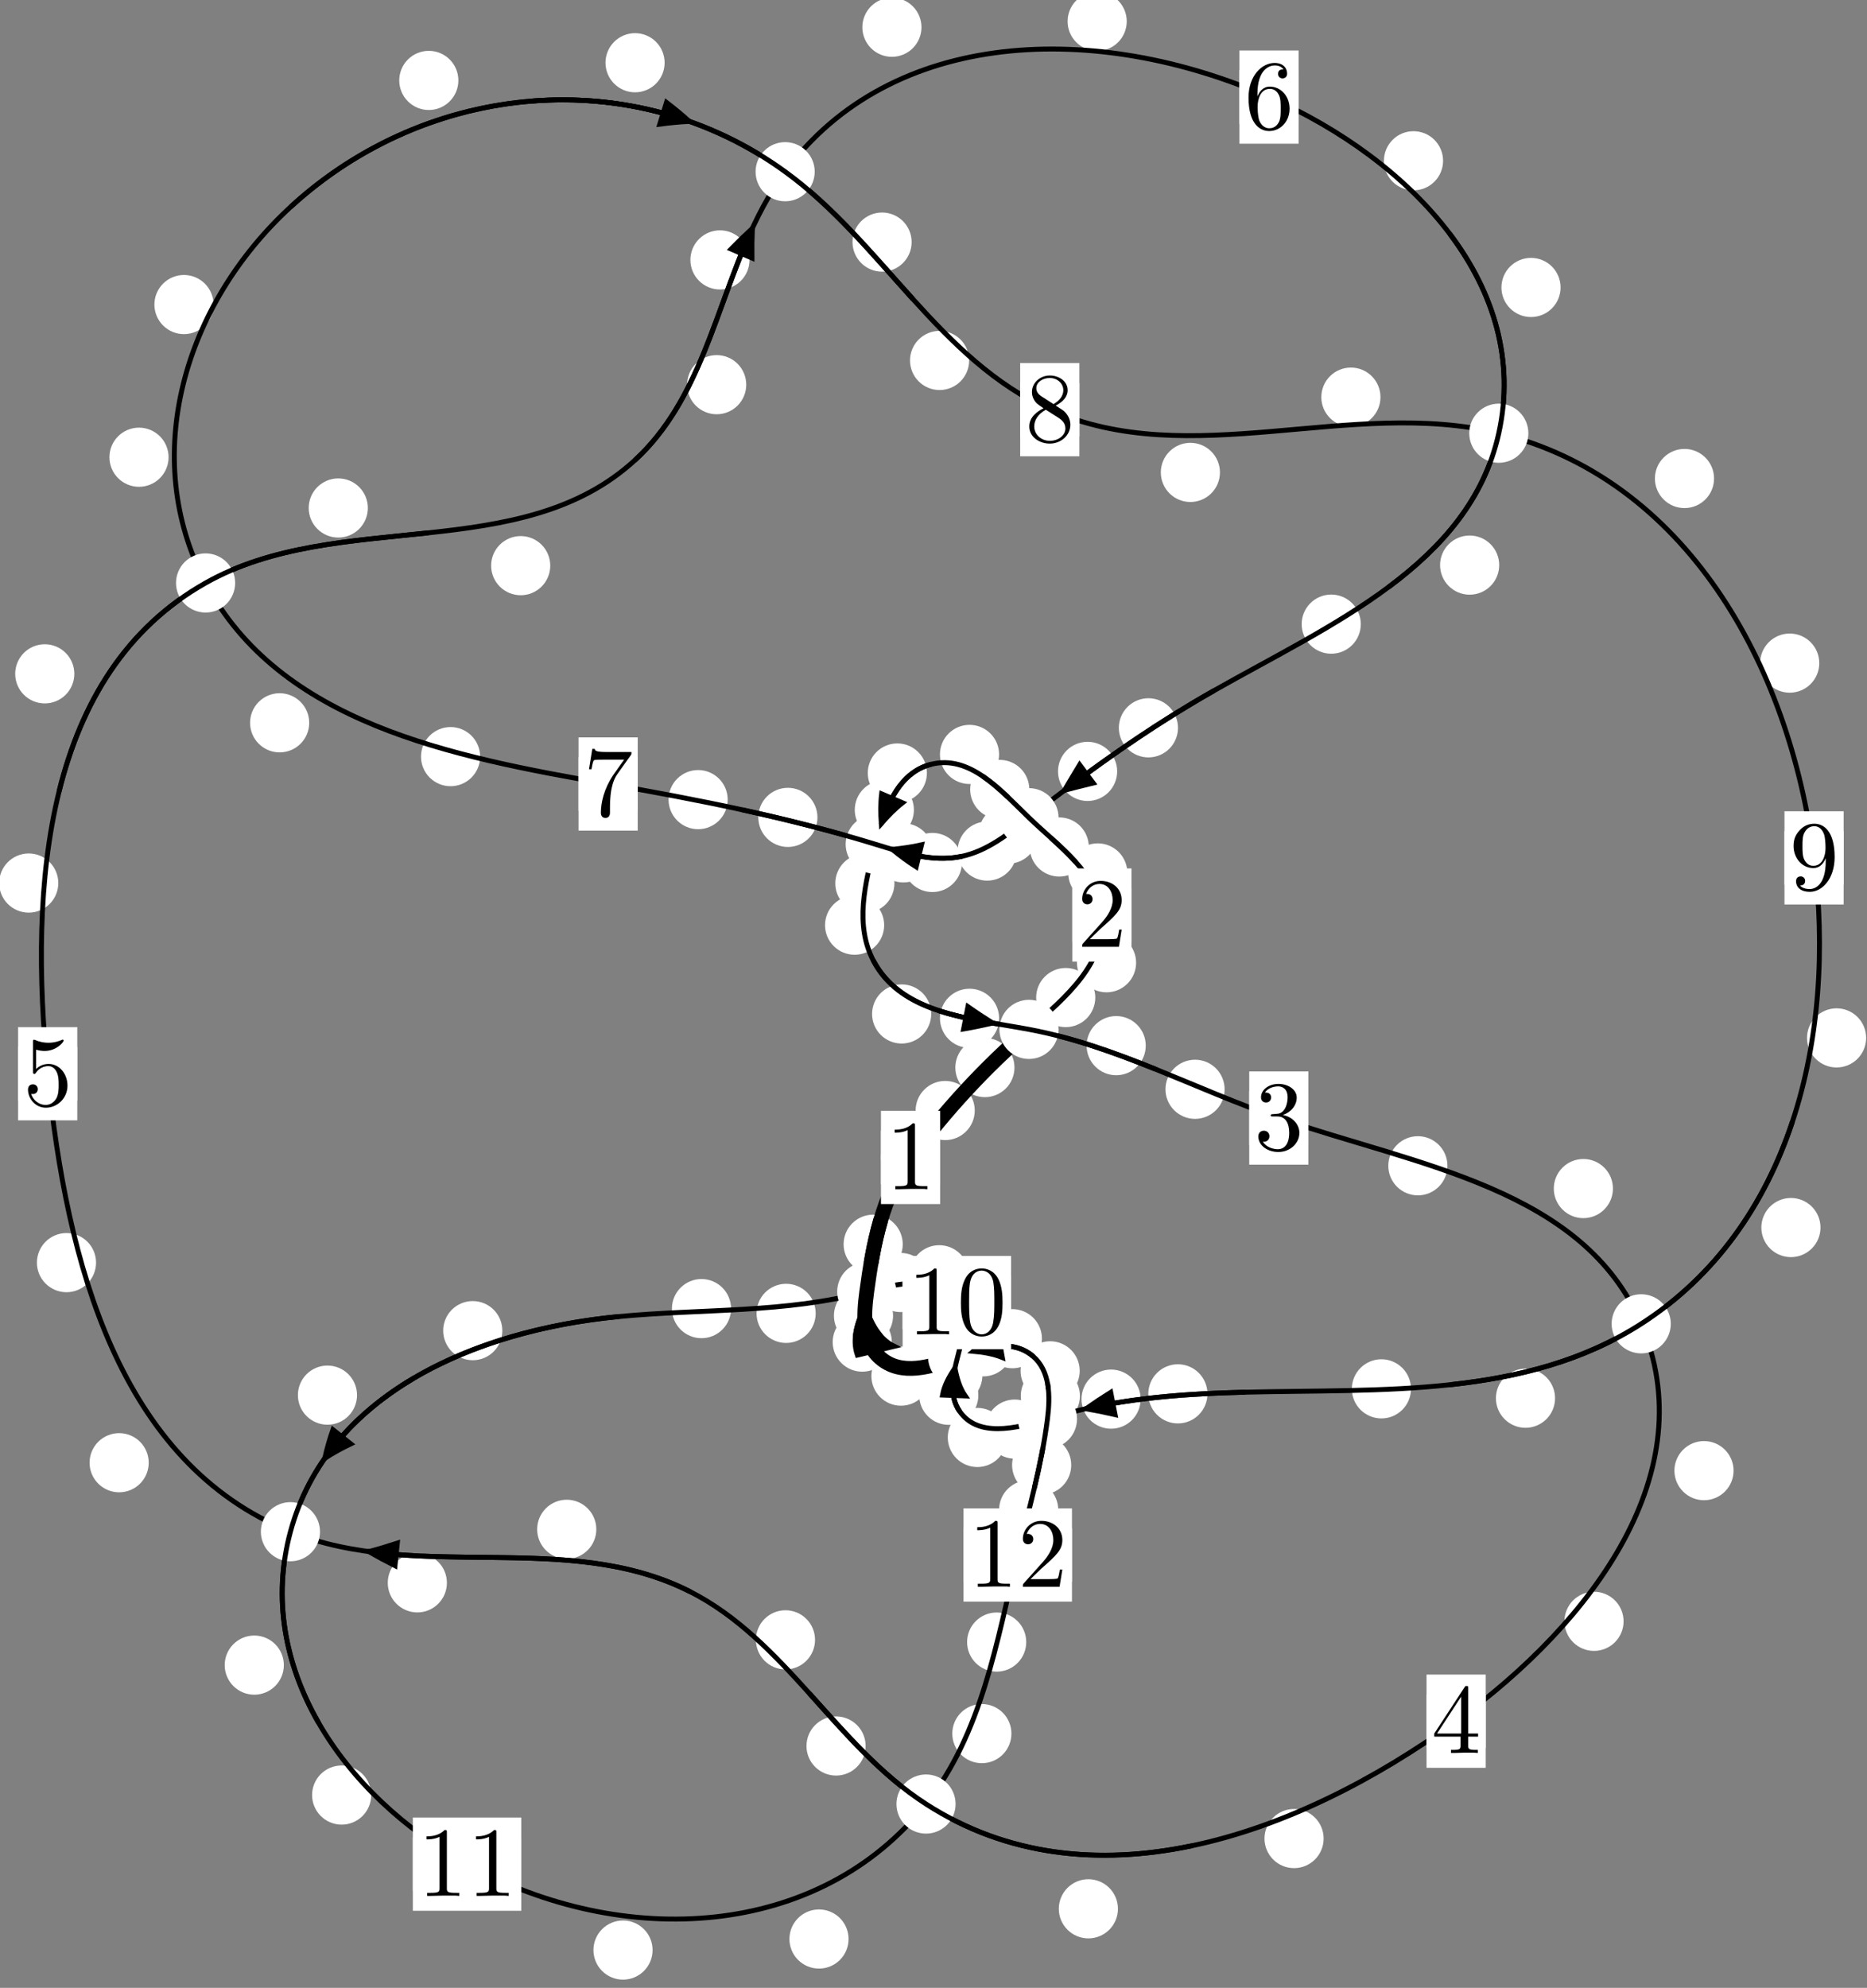<?xml version="1.0"?>
<!-- Created by MetaPost 1.999 on 2021.07.06:0013 -->
<svg version="1.1" xmlns="http://www.w3.org/2000/svg" xmlns:xlink="http://www.w3.org/1999/xlink" width="188.698" height="200.836" viewBox="0 0 188.698 200.836">
<rect x="0" y="0" width="188.698" height="200.836" fill="#808080" stroke="none"/>
<!-- Original BoundingBox: -104.085159 -96.006592 84.612625 104.829453 -->
  <defs>
    <g transform="scale(0.01,0.01)" id="GLYPHcmr10_48">
      <path style="fill-rule: evenodd;" d="M460 -320C460 -400,455 -480,420 -554C374 -650,292 -666,250 -666C190 -666,117 -640,76 -547C44 -478,39 -400,39 -320C39 -245,43 -155,84 -79C127 2,200 22,249 22C303 22,379 1,423 -94C455 -163,460 -241,460 -320M249 -0C210 -0,151 -25,133 -121C122 -181,122 -273,122 -332C122 -396,122 -462,130 -516C149 -635,224 -644,249 -644C282 -644,348 -626,367 -527C377 -471,377 -395,377 -332C377 -257,377 -189,366 -125C351 -30,294 -0,249 -0"></path>
    </g>
    <g transform="scale(0.01,0.01)" id="GLYPHcmr10_49">
      <path style="fill-rule: evenodd;" d="M294 -640C294 -664,294 -666,271 -666C209 -602,121 -602,89 -602L89 -571C109 -571,168 -571,220 -597L220 -79C220 -43,217 -31,127 -31L95 -31L95 -0L257 -0L130 -3L217 -3L257 -3L297 -3L384 -3L419 -0L419 -31L387 -31C297 -31,294 -42,294 -79"></path>
    </g>
    <g transform="scale(0.01,0.01)" id="GLYPHcmr10_50">
      <path style="fill-rule: evenodd;" d="M127 -77L233 -180C389 -318,449 -372,449 -472C449 -586,359 -666,237 -666C124 -666,50 -574,50 -485C50 -429,100 -429,103 -429C120 -429,155 -441,155 -482C155 -508,137 -534,102 -534C94 -534,92 -534,89 -533C112 -598,166 -635,224 -635C315 -635,358 -554,358 -472C358 -392,308 -313,253 -251L61 -37C50 -26,50 -24,50 -0L421 -0L449 -174L424 -174C419 -144,412 -100,402 -85C395 -77,329 -77,307 -77"></path>
    </g>
    <g transform="scale(0.01,0.01)" id="GLYPHcmr10_51">
      <path style="fill-rule: evenodd;" d="M290 -352C372 -379,430 -449,430 -528C430 -610,342 -666,246 -666C145 -666,69 -606,69 -530C69 -497,91 -478,120 -478C151 -478,171 -500,171 -529C171 -579,124 -579,109 -579C140 -628,206 -641,242 -641C283 -641,338 -619,338 -529C338 -517,336 -459,310 -415C280 -367,246 -364,221 -363C213 -362,189 -360,182 -360C174 -359,167 -358,167 -348C167 -337,174 -337,191 -337L235 -337C317 -337,354 -269,354 -171C354 -35,285 -6,241 -6C198 -6,123 -23,88 -82C123 -77,154 -99,154 -137C154 -173,127 -193,98 -193C74 -193,42 -179,42 -135C42 -44,135 22,244 22C366 22,457 -69,457 -171C457 -253,394 -331,290 -352"></path>
    </g>
    <g transform="scale(0.01,0.01)" id="GLYPHcmr10_52">
      <path style="fill-rule: evenodd;" d="M294 -165L294 -78C294 -42,292 -31,218 -31L197 -31L197 -0L332 -0L238 -3L290 -3L332 -3L374 -3L427 -3L468 -0L468 -31L447 -31C373 -31,371 -42,371 -78L371 -165L471 -165L471 -196L371 -196L371 -651C371 -671,371 -677,355 -677C346 -677,343 -677,335 -665L28 -196L28 -165M300 -196L56 -196L300 -569"></path>
    </g>
    <g transform="scale(0.01,0.01)" id="GLYPHcmr10_53">
      <path style="fill-rule: evenodd;" d="M449 -201C449 -320,367 -420,259 -420C211 -420,168 -404,132 -369L132 -564C152 -558,185 -551,217 -551C340 -551,410 -642,410 -655C410 -661,407 -666,400 -666C399 -666,397 -666,392 -663C372 -654,323 -634,256 -634C216 -634,170 -641,123 -662C115 -665,113 -665,111 -665C101 -665,101 -657,101 -641L101 -345C101 -327,101 -319,115 -319C122 -319,124 -322,128 -328C139 -344,176 -398,257 -398C309 -398,334 -352,342 -334C358 -297,360 -258,360 -208C360 -173,360 -113,336 -71C312 -32,275 -6,229 -6C156 -6,99 -59,82 -118C85 -117,88 -116,99 -116C132 -116,149 -141,149 -165C149 -189,132 -214,99 -214C85 -214,50 -207,50 -161C50 -75,119 22,231 22C347 22,449 -74,449 -201"></path>
    </g>
    <g transform="scale(0.01,0.01)" id="GLYPHcmr10_54">
      <path style="fill-rule: evenodd;" d="M132 -328L132 -352C132 -605,256 -641,307 -641C331 -641,373 -635,395 -601C380 -601,340 -601,340 -556C340 -525,364 -510,386 -510C402 -510,432 -519,432 -558C432 -618,388 -666,305 -666C177 -666,42 -537,42 -316C42 -49,158 22,251 22C362 22,457 -72,457 -204C457 -331,368 -427,257 -427C189 -427,152 -376,132 -328M251 -6C188 -6,158 -66,152 -81C134 -128,134 -208,134 -226C134 -304,166 -404,256 -404C272 -404,318 -404,349 -342C367 -305,367 -254,367 -205C367 -157,367 -107,350 -71C320 -11,274 -6,251 -6"></path>
    </g>
    <g transform="scale(0.01,0.01)" id="GLYPHcmr10_55">
      <path style="fill-rule: evenodd;" d="M476 -609C485 -621,485 -623,485 -644L242 -644C120 -644,118 -657,114 -676L89 -676L56 -470L81 -470C84 -486,93 -549,106 -561C113 -567,191 -567,204 -567L411 -567C400 -551,321 -442,299 -409C209 -274,176 -135,176 -33C176 -23,176 22,222 22C268 22,268 -23,268 -33L268 -84C268 -139,271 -194,279 -248C283 -271,297 -357,341 -419"></path>
    </g>
    <g transform="scale(0.01,0.01)" id="GLYPHcmr10_56">
      <path style="fill-rule: evenodd;" d="M163 -457C117 -487,113 -521,113 -538C113 -599,178 -641,249 -641C322 -641,386 -589,386 -517C386 -460,347 -412,287 -377M309 -362C381 -399,430 -451,430 -517C430 -609,341 -666,250 -666C150 -666,69 -592,69 -499C69 -481,71 -436,113 -389C124 -377,161 -352,186 -335C128 -306,42 -250,42 -151C42 -45,144 22,249 22C362 22,457 -61,457 -168C457 -204,446 -249,408 -291C389 -312,373 -322,309 -362M209 -320L332 -242C360 -223,407 -193,407 -132C407 -58,332 -6,250 -6C164 -6,92 -68,92 -151C92 -209,124 -273,209 -320"></path>
    </g>
    <g transform="scale(0.01,0.01)" id="GLYPHcmr10_57">
      <path style="fill-rule: evenodd;" d="M367 -318L367 -286C367 -52,263 -6,205 -6C188 -6,134 -8,107 -42C151 -42,159 -71,159 -88C159 -119,135 -134,113 -134C97 -134,67 -125,67 -86C67 -19,121 22,206 22C335 22,457 -114,457 -329C457 -598,342 -666,253 -666C198 -666,149 -648,106 -603C65 -558,42 -516,42 -441C42 -316,130 -218,242 -218C303 -218,344 -260,367 -318M243 -241C227 -241,181 -241,150 -304C132 -341,132 -391,132 -440C132 -494,132 -541,153 -578C180 -628,218 -641,253 -641C299 -641,332 -607,349 -562C361 -530,365 -467,365 -421C365 -338,331 -241,243 -241"></path>
    </g>
  </defs>
  <path d="M98.519 112.197C98.519 111.404,98.204 110.644,97.643 110.083C97.083 109.523,96.322 109.208,95.53 109.208C94.737 109.208,93.977 109.523,93.416 110.083C92.856 110.644,92.541 111.404,92.541 112.197C92.541 112.99,92.856 113.75,93.416 114.31C93.977 114.871,94.737 115.186,95.53 115.186C96.322 115.186,97.083 114.871,97.643 114.31C98.204 113.75,98.519 112.99,98.519 112.197Z" style="fill: rgb(100%,100%,100%);stroke: none;"></path>
  <path d="M95.017 116.938C95.017 116.145,94.702 115.385,94.142 114.824C93.582 114.264,92.821 113.949,92.029 113.949C91.236 113.949,90.476 114.264,89.915 114.824C89.355 115.385,89.04 116.145,89.04 116.938C89.04 117.73,89.355 118.49,89.915 119.051C90.476 119.611,91.236 119.926,92.029 119.926C92.821 119.926,93.582 119.611,94.142 119.051C94.702 118.49,95.017 117.73,95.017 116.938Z" style="fill: rgb(100%,100%,100%);stroke: none;"></path>
  <path d="M110.702 100.784C110.702 99.992,110.387 99.232,109.827 98.671C109.266 98.111,108.506 97.796,107.714 97.796C106.921 97.796,106.161 98.111,105.6 98.671C105.04 99.232,104.725 99.992,104.725 100.784C104.725 101.577,105.04 102.337,105.6 102.898C106.161 103.458,106.921 103.773,107.714 103.773C108.506 103.773,109.266 103.458,109.827 102.898C110.387 102.337,110.702 101.577,110.702 100.784Z" style="fill: rgb(100%,100%,100%);stroke: none;"></path>
  <path d="M102.533 107.858C102.533 107.065,102.218 106.305,101.658 105.745C101.098 105.184,100.337 104.869,99.545 104.869C98.752 104.869,97.992 105.184,97.431 105.745C96.871 106.305,96.556 107.065,96.556 107.858C96.556 108.651,96.871 109.411,97.431 109.971C97.992 110.532,98.752 110.847,99.545 110.847C100.337 110.847,101.098 110.532,101.658 109.971C102.218 109.411,102.533 108.651,102.533 107.858Z" style="fill: rgb(100%,100%,100%);stroke: none;"></path>
  <path d="M113.942 88.194C113.942 87.401,113.627 86.641,113.067 86.081C112.506 85.52,111.746 85.205,110.954 85.205C110.161 85.205,109.401 85.52,108.84 86.081C108.28 86.641,107.965 87.401,107.965 88.194C107.965 88.987,108.28 89.747,108.84 90.307C109.401 90.868,110.161 91.183,110.954 91.183C111.746 91.183,112.506 90.868,113.067 90.307C113.627 89.747,113.942 88.987,113.942 88.194Z" style="fill: rgb(100%,100%,100%);stroke: none;"></path>
  <path d="M114.826 97.267C114.826 96.474,114.511 95.714,113.951 95.153C113.39 94.593,112.63 94.278,111.837 94.278C111.045 94.278,110.285 94.593,109.724 95.153C109.164 95.714,108.849 96.474,108.849 97.267C108.849 98.059,109.164 98.82,109.724 99.38C110.285 99.941,111.045 100.256,111.837 100.256C112.63 100.256,113.39 99.941,113.951 99.38C114.511 98.82,114.826 98.059,114.826 97.267Z" style="fill: rgb(100%,100%,100%);stroke: none;"></path>
  <path d="M104.033 79.758C104.033 78.966,103.718 78.206,103.158 77.645C102.597 77.085,101.837 76.77,101.044 76.77C100.251 76.77,99.491 77.085,98.931 77.645C98.37 78.206,98.055 78.966,98.055 79.758C98.055 80.551,98.37 81.311,98.931 81.872C99.491 82.432,100.251 82.747,101.044 82.747C101.837 82.747,102.597 82.432,103.158 81.872C103.718 81.311,104.033 80.551,104.033 79.758Z" style="fill: rgb(100%,100%,100%);stroke: none;"></path>
  <path d="M110.048 85.572C110.048 84.779,109.733 84.019,109.173 83.458C108.612 82.898,107.852 82.583,107.06 82.583C106.267 82.583,105.507 82.898,104.946 83.458C104.386 84.019,104.071 84.779,104.071 85.572C104.071 86.365,104.386 87.125,104.946 87.685C105.507 88.246,106.267 88.561,107.06 88.561C107.852 88.561,108.612 88.246,109.173 87.685C109.733 87.125,110.048 86.365,110.048 85.572Z" style="fill: rgb(100%,100%,100%);stroke: none;"></path>
  <path d="M93.683 78.097C93.683 77.304,93.368 76.544,92.808 75.983C92.247 75.423,91.487 75.108,90.694 75.108C89.902 75.108,89.141 75.423,88.581 75.983C88.021 76.544,87.706 77.304,87.706 78.097C87.706 78.889,88.021 79.649,88.581 80.21C89.141 80.77,89.902 81.085,90.694 81.085C91.487 81.085,92.247 80.77,92.808 80.21C93.368 79.649,93.683 78.889,93.683 78.097Z" style="fill: rgb(100%,100%,100%);stroke: none;"></path>
  <path d="M100.978 76.221C100.978 75.428,100.663 74.668,100.103 74.108C99.542 73.547,98.782 73.232,97.989 73.232C97.197 73.232,96.436 73.547,95.876 74.108C95.315 74.668,95.001 75.428,95.001 76.221C95.001 77.014,95.315 77.774,95.876 78.334C96.436 78.895,97.197 79.21,97.989 79.21C98.782 79.21,99.542 78.895,100.103 78.334C100.663 77.774,100.978 77.014,100.978 76.221Z" style="fill: rgb(100%,100%,100%);stroke: none;"></path>
  <path d="M90.4 89.245C90.4 88.452,90.085 87.692,89.524 87.132C88.964 86.571,88.204 86.256,87.411 86.256C86.618 86.256,85.858 86.571,85.298 87.132C84.737 87.692,84.422 88.452,84.422 89.245C84.422 90.038,84.737 90.798,85.298 91.358C85.858 91.919,86.618 92.234,87.411 92.234C88.204 92.234,88.964 91.919,89.524 91.358C90.085 90.798,90.4 90.038,90.4 89.245Z" style="fill: rgb(100%,100%,100%);stroke: none;"></path>
  <path d="M92.368 81.821C92.368 81.028,92.053 80.268,91.493 79.708C90.932 79.147,90.172 78.832,89.38 78.832C88.587 78.832,87.827 79.147,87.266 79.708C86.706 80.268,86.391 81.028,86.391 81.821C86.391 82.614,86.706 83.374,87.266 83.934C87.827 84.495,88.587 84.81,89.38 84.81C90.172 84.81,90.932 84.495,91.493 83.934C92.053 83.374,92.368 82.614,92.368 81.821Z" style="fill: rgb(100%,100%,100%);stroke: none;"></path>
  <path d="M94.118 102.442C94.118 101.65,93.803 100.89,93.243 100.329C92.682 99.769,91.922 99.454,91.129 99.454C90.337 99.454,89.577 99.769,89.016 100.329C88.456 100.89,88.141 101.65,88.141 102.442C88.141 103.235,88.456 103.995,89.016 104.556C89.577 105.116,90.337 105.431,91.129 105.431C91.922 105.431,92.682 105.116,93.243 104.556C93.803 103.995,94.118 103.235,94.118 102.442Z" style="fill: rgb(100%,100%,100%);stroke: none;"></path>
  <path d="M89.363 93.472C89.363 92.679,89.048 91.919,88.488 91.359C87.927 90.798,87.167 90.483,86.374 90.483C85.582 90.483,84.821 90.798,84.261 91.359C83.7 91.919,83.386 92.679,83.386 93.472C83.386 94.265,83.7 95.025,84.261 95.585C84.821 96.146,85.582 96.461,86.374 96.461C87.167 96.461,87.927 96.146,88.488 95.585C89.048 95.025,89.363 94.265,89.363 93.472Z" style="fill: rgb(100%,100%,100%);stroke: none;"></path>
  <path d="M115.802 105.643C115.802 104.85,115.487 104.09,114.926 103.53C114.366 102.969,113.606 102.654,112.813 102.654C112.02 102.654,111.26 102.969,110.7 103.53C110.139 104.09,109.824 104.85,109.824 105.643C109.824 106.436,110.139 107.196,110.7 107.756C111.26 108.317,112.02 108.632,112.813 108.632C113.606 108.632,114.366 108.317,114.926 107.756C115.487 107.196,115.802 106.436,115.802 105.643Z" style="fill: rgb(100%,100%,100%);stroke: none;"></path>
  <path d="M100.98 102.88C100.98 102.087,100.665 101.327,100.104 100.766C99.544 100.206,98.784 99.891,97.991 99.891C97.198 99.891,96.438 100.206,95.878 100.766C95.317 101.327,95.002 102.087,95.002 102.88C95.002 103.672,95.317 104.433,95.878 104.993C96.438 105.554,97.198 105.868,97.991 105.868C98.784 105.868,99.544 105.554,100.104 104.993C100.665 104.433,100.98 103.672,100.98 102.88Z" style="fill: rgb(100%,100%,100%);stroke: none;"></path>
  <path d="M146.293 117.781C146.293 116.988,145.978 116.228,145.418 115.667C144.857 115.107,144.097 114.792,143.304 114.792C142.512 114.792,141.751 115.107,141.191 115.667C140.63 116.228,140.316 116.988,140.316 117.781C140.316 118.573,140.63 119.333,141.191 119.894C141.751 120.454,142.512 120.769,143.304 120.769C144.097 120.769,144.857 120.454,145.418 119.894C145.978 119.333,146.293 118.573,146.293 117.781Z" style="fill: rgb(100%,100%,100%);stroke: none;"></path>
  <path d="M123.772 110.053C123.772 109.26,123.457 108.5,122.897 107.94C122.336 107.379,121.576 107.064,120.783 107.064C119.991 107.064,119.23 107.379,118.67 107.94C118.109 108.5,117.794 109.26,117.794 110.053C117.794 110.846,118.109 111.606,118.67 112.166C119.23 112.727,119.991 113.042,120.783 113.042C121.576 113.042,122.336 112.727,122.897 112.166C123.457 111.606,123.772 110.846,123.772 110.053Z" style="fill: rgb(100%,100%,100%);stroke: none;"></path>
  <path d="M175.212 148.582C175.212 147.789,174.897 147.029,174.336 146.468C173.776 145.908,173.016 145.593,172.223 145.593C171.43 145.593,170.67 145.908,170.11 146.468C169.549 147.029,169.234 147.789,169.234 148.582C169.234 149.374,169.549 150.135,170.11 150.695C170.67 151.256,171.43 151.57,172.223 151.57C173.016 151.57,173.776 151.256,174.336 150.695C174.897 150.135,175.212 149.374,175.212 148.582Z" style="fill: rgb(100%,100%,100%);stroke: none;"></path>
  <path d="M163.02 120.083C163.02 119.29,162.705 118.53,162.144 117.969C161.584 117.409,160.824 117.094,160.031 117.094C159.238 117.094,158.478 117.409,157.918 117.969C157.357 118.53,157.042 119.29,157.042 120.083C157.042 120.875,157.357 121.635,157.918 122.196C158.478 122.756,159.238 123.071,160.031 123.071C160.824 123.071,161.584 122.756,162.144 122.196C162.705 121.635,163.02 120.875,163.02 120.083Z" style="fill: rgb(100%,100%,100%);stroke: none;"></path>
  <path d="M133.78 185.752C133.78 184.959,133.465 184.199,132.904 183.639C132.344 183.078,131.584 182.763,130.791 182.763C129.998 182.763,129.238 183.078,128.678 183.639C128.117 184.199,127.802 184.959,127.802 185.752C127.802 186.545,128.117 187.305,128.678 187.865C129.238 188.426,129.998 188.741,130.791 188.741C131.584 188.741,132.344 188.426,132.904 187.865C133.465 187.305,133.78 186.545,133.78 185.752Z" style="fill: rgb(100%,100%,100%);stroke: none;"></path>
  <path d="M164.096 163.804C164.096 163.012,163.781 162.251,163.221 161.691C162.661 161.131,161.9 160.816,161.108 160.816C160.315 160.816,159.555 161.131,158.994 161.691C158.434 162.251,158.119 163.012,158.119 163.804C158.119 164.597,158.434 165.357,158.994 165.918C159.555 166.478,160.315 166.793,161.108 166.793C161.9 166.793,162.661 166.478,163.221 165.918C163.781 165.357,164.096 164.597,164.096 163.804Z" style="fill: rgb(100%,100%,100%);stroke: none;"></path>
  <path d="M87.489 176.399C87.489 175.607,87.174 174.846,86.613 174.286C86.053 173.726,85.293 173.411,84.5 173.411C83.707 173.411,82.947 173.726,82.387 174.286C81.826 174.846,81.511 175.607,81.511 176.399C81.511 177.192,81.826 177.952,82.387 178.513C82.947 179.073,83.707 179.388,84.5 179.388C85.293 179.388,86.053 179.073,86.613 178.513C87.174 177.952,87.489 177.192,87.489 176.399Z" style="fill: rgb(100%,100%,100%);stroke: none;"></path>
  <path d="M112.991 192.849C112.991 192.056,112.676 191.296,112.116 190.736C111.555 190.175,110.795 189.86,110.003 189.86C109.21 189.86,108.45 190.175,107.889 190.736C107.329 191.296,107.014 192.056,107.014 192.849C107.014 193.642,107.329 194.402,107.889 194.962C108.45 195.523,109.21 195.838,110.003 195.838C110.795 195.838,111.555 195.523,112.116 194.962C112.676 194.402,112.991 193.642,112.991 192.849Z" style="fill: rgb(100%,100%,100%);stroke: none;"></path>
  <path d="M60.269 154.508C60.269 153.715,59.954 152.955,59.394 152.395C58.833 151.834,58.073 151.519,57.28 151.519C56.488 151.519,55.727 151.834,55.167 152.395C54.606 152.955,54.291 153.715,54.291 154.508C54.291 155.301,54.606 156.061,55.167 156.621C55.727 157.182,56.488 157.497,57.28 157.497C58.073 157.497,58.833 157.182,59.394 156.621C59.954 156.061,60.269 155.301,60.269 154.508Z" style="fill: rgb(100%,100%,100%);stroke: none;"></path>
  <path d="M82.376 165.675C82.376 164.882,82.061 164.122,81.501 163.562C80.941 163.001,80.18 162.686,79.388 162.686C78.595 162.686,77.835 163.001,77.274 163.562C76.714 164.122,76.399 164.882,76.399 165.675C76.399 166.468,76.714 167.228,77.274 167.788C77.835 168.349,78.595 168.664,79.388 168.664C80.18 168.664,80.941 168.349,81.501 167.788C82.061 167.228,82.376 166.468,82.376 165.675Z" style="fill: rgb(100%,100%,100%);stroke: none;"></path>
  <path d="M15.031 147.781C15.031 146.988,14.716 146.228,14.155 145.667C13.595 145.107,12.835 144.792,12.042 144.792C11.249 144.792,10.489 145.107,9.929 145.667C9.368 146.228,9.053 146.988,9.053 147.781C9.053 148.573,9.368 149.333,9.929 149.894C10.489 150.454,11.249 150.769,12.042 150.769C12.835 150.769,13.595 150.454,14.155 149.894C14.716 149.333,15.031 148.573,15.031 147.781Z" style="fill: rgb(100%,100%,100%);stroke: none;"></path>
  <path d="M45.169 159.916C45.169 159.123,44.854 158.363,44.293 157.803C43.733 157.242,42.973 156.927,42.18 156.927C41.387 156.927,40.627 157.242,40.067 157.803C39.506 158.363,39.191 159.123,39.191 159.916C39.191 160.709,39.506 161.469,40.067 162.029C40.627 162.59,41.387 162.905,42.18 162.905C42.973 162.905,43.733 162.59,44.293 162.029C44.854 161.469,45.169 160.709,45.169 159.916Z" style="fill: rgb(100%,100%,100%);stroke: none;"></path>
  <path d="M5.892 89.216C5.892 88.423,5.577 87.663,5.017 87.103C4.456 86.542,3.696 86.227,2.904 86.227C2.111 86.227,1.351 86.542,0.79 87.103C0.23 87.663,-0.085 88.423,-0.085 89.216C-0.085 90.009,0.23 90.769,0.79 91.329C1.351 91.89,2.111 92.205,2.904 92.205C3.696 92.205,4.456 91.89,5.017 91.329C5.577 90.769,5.892 90.009,5.892 89.216Z" style="fill: rgb(100%,100%,100%);stroke: none;"></path>
  <path d="M9.708 127.566C9.708 126.773,9.394 126.013,8.833 125.453C8.273 124.892,7.512 124.577,6.72 124.577C5.927 124.577,5.167 124.892,4.606 125.453C4.046 126.013,3.731 126.773,3.731 127.566C3.731 128.359,4.046 129.119,4.606 129.679C5.167 130.24,5.927 130.555,6.72 130.555C7.512 130.555,8.273 130.24,8.833 129.679C9.394 129.119,9.708 128.359,9.708 127.566Z" style="fill: rgb(100%,100%,100%);stroke: none;"></path>
  <path d="M37.179 51.323C37.179 50.53,36.864 49.77,36.303 49.21C35.743 48.649,34.982 48.334,34.19 48.334C33.397 48.334,32.637 48.649,32.076 49.21C31.516 49.77,31.201 50.53,31.201 51.323C31.201 52.116,31.516 52.876,32.076 53.436C32.637 53.997,33.397 54.312,34.19 54.312C34.982 54.312,35.743 53.997,36.303 53.436C36.864 52.876,37.179 52.116,37.179 51.323Z" style="fill: rgb(100%,100%,100%);stroke: none;"></path>
  <path d="M7.513 68.079C7.513 67.286,7.198 66.526,6.638 65.965C6.077 65.405,5.317 65.09,4.524 65.09C3.732 65.09,2.972 65.405,2.411 65.965C1.851 66.526,1.536 67.286,1.536 68.079C1.536 68.871,1.851 69.632,2.411 70.192C2.972 70.753,3.732 71.068,4.524 71.068C5.317 71.068,6.077 70.753,6.638 70.192C7.198 69.632,7.513 68.871,7.513 68.079Z" style="fill: rgb(100%,100%,100%);stroke: none;"></path>
  <path d="M75.423 38.866C75.423 38.073,75.108 37.313,74.547 36.752C73.987 36.192,73.227 35.877,72.434 35.877C71.641 35.877,70.881 36.192,70.321 36.752C69.76 37.313,69.445 38.073,69.445 38.866C69.445 39.658,69.76 40.419,70.321 40.979C70.881 41.539,71.641 41.854,72.434 41.854C73.227 41.854,73.987 41.539,74.547 40.979C75.108 40.419,75.423 39.658,75.423 38.866Z" style="fill: rgb(100%,100%,100%);stroke: none;"></path>
  <path d="M55.615 57.149C55.615 56.356,55.3 55.596,54.74 55.036C54.179 54.475,53.419 54.16,52.627 54.16C51.834 54.16,51.074 54.475,50.513 55.036C49.953 55.596,49.638 56.356,49.638 57.149C49.638 57.942,49.953 58.702,50.513 59.262C51.074 59.823,51.834 60.138,52.627 60.138C53.419 60.138,54.179 59.823,54.74 59.262C55.3 58.702,55.615 57.942,55.615 57.149Z" style="fill: rgb(100%,100%,100%);stroke: none;"></path>
  <path d="M93.134 2.753C93.134 1.96,92.819 1.2,92.259 0.64C91.698 0.079,90.938 -0.236,90.145 -0.236C89.353 -0.236,88.592 0.079,88.032 0.64C87.472 1.2,87.157 1.96,87.157 2.753C87.157 3.546,87.472 4.306,88.032 4.866C88.592 5.427,89.353 5.742,90.145 5.742C90.938 5.742,91.698 5.427,92.259 4.866C92.819 4.306,93.134 3.546,93.134 2.753Z" style="fill: rgb(100%,100%,100%);stroke: none;"></path>
  <path d="M75.755 26.259C75.755 25.466,75.44 24.706,74.88 24.146C74.319 23.585,73.559 23.27,72.766 23.27C71.974 23.27,71.214 23.585,70.653 24.146C70.093 24.706,69.778 25.466,69.778 26.259C69.778 27.052,70.093 27.812,70.653 28.372C71.214 28.933,71.974 29.248,72.766 29.248C73.559 29.248,74.319 28.933,74.88 28.372C75.44 27.812,75.755 27.052,75.755 26.259Z" style="fill: rgb(100%,100%,100%);stroke: none;"></path>
  <path d="M145.852 16.242C145.852 15.45,145.537 14.689,144.976 14.129C144.416 13.568,143.656 13.254,142.863 13.254C142.07 13.254,141.31 13.568,140.75 14.129C140.189 14.689,139.874 15.45,139.874 16.242C139.874 17.035,140.189 17.795,140.75 18.356C141.31 18.916,142.07 19.231,142.863 19.231C143.656 19.231,144.416 18.916,144.976 18.356C145.537 17.795,145.852 17.035,145.852 16.242Z" style="fill: rgb(100%,100%,100%);stroke: none;"></path>
  <path d="M113.88 2.159C113.88 1.367,113.565 0.606,113.004 0.046C112.444 -0.515,111.684 -0.829,110.891 -0.829C110.098 -0.829,109.338 -0.515,108.778 0.046C108.217 0.606,107.902 1.367,107.902 2.159C107.902 2.952,108.217 3.712,108.778 4.273C109.338 4.833,110.098 5.148,110.891 5.148C111.684 5.148,112.444 4.833,113.004 4.273C113.565 3.712,113.88 2.952,113.88 2.159Z" style="fill: rgb(100%,100%,100%);stroke: none;"></path>
  <path d="M151.526 57.093C151.526 56.3,151.211 55.54,150.65 54.98C150.09 54.419,149.33 54.104,148.537 54.104C147.744 54.104,146.984 54.419,146.424 54.98C145.863 55.54,145.548 56.3,145.548 57.093C145.548 57.886,145.863 58.646,146.424 59.206C146.984 59.767,147.744 60.082,148.537 60.082C149.33 60.082,150.09 59.767,150.65 59.206C151.211 58.646,151.526 57.886,151.526 57.093Z" style="fill: rgb(100%,100%,100%);stroke: none;"></path>
  <path d="M157.728 29.043C157.728 28.25,157.413 27.49,156.853 26.929C156.292 26.369,155.532 26.054,154.739 26.054C153.947 26.054,153.186 26.369,152.626 26.929C152.065 27.49,151.75 28.25,151.75 29.043C151.75 29.835,152.065 30.595,152.626 31.156C153.186 31.716,153.947 32.031,154.739 32.031C155.532 32.031,156.292 31.716,156.853 31.156C157.413 30.595,157.728 29.835,157.728 29.043Z" style="fill: rgb(100%,100%,100%);stroke: none;"></path>
  <path d="M119.059 73.533C119.059 72.74,118.744 71.98,118.184 71.42C117.623 70.859,116.863 70.544,116.071 70.544C115.278 70.544,114.518 70.859,113.957 71.42C113.397 71.98,113.082 72.74,113.082 73.533C113.082 74.326,113.397 75.086,113.957 75.646C114.518 76.207,115.278 76.522,116.071 76.522C116.863 76.522,117.623 76.207,118.184 75.646C118.744 75.086,119.059 74.326,119.059 73.533Z" style="fill: rgb(100%,100%,100%);stroke: none;"></path>
  <path d="M137.537 63.058C137.537 62.265,137.222 61.505,136.662 60.945C136.101 60.384,135.341 60.069,134.548 60.069C133.756 60.069,132.995 60.384,132.435 60.945C131.874 61.505,131.56 62.265,131.56 63.058C131.56 63.851,131.874 64.611,132.435 65.171C132.995 65.732,133.756 66.047,134.548 66.047C135.341 66.047,136.101 65.732,136.662 65.171C137.222 64.611,137.537 63.851,137.537 63.058Z" style="fill: rgb(100%,100%,100%);stroke: none;"></path>
  <path d="M104.899 84.266C104.899 83.474,104.584 82.713,104.024 82.153C103.463 81.592,102.703 81.278,101.911 81.278C101.118 81.278,100.358 81.592,99.797 82.153C99.237 82.713,98.922 83.474,98.922 84.266C98.922 85.059,99.237 85.819,99.797 86.38C100.358 86.94,101.118 87.255,101.911 87.255C102.703 87.255,103.463 86.94,104.024 86.38C104.584 85.819,104.899 85.059,104.899 84.266Z" style="fill: rgb(100%,100%,100%);stroke: none;"></path>
  <path d="M112.911 77.935C112.911 77.142,112.596 76.382,112.035 75.821C111.475 75.261,110.715 74.946,109.922 74.946C109.129 74.946,108.369 75.261,107.809 75.821C107.248 76.382,106.933 77.142,106.933 77.935C106.933 78.727,107.248 79.488,107.809 80.048C108.369 80.609,109.129 80.923,109.922 80.923C110.715 80.923,111.475 80.609,112.035 80.048C112.596 79.488,112.911 78.727,112.911 77.935Z" style="fill: rgb(100%,100%,100%);stroke: none;"></path>
  <path d="M97.225 87.137C97.225 86.344,96.911 85.584,96.35 85.023C95.79 84.463,95.029 84.148,94.237 84.148C93.444 84.148,92.684 84.463,92.123 85.023C91.563 85.584,91.248 86.344,91.248 87.137C91.248 87.929,91.563 88.69,92.123 89.25C92.684 89.811,93.444 90.126,94.237 90.126C95.029 90.126,95.79 89.811,96.35 89.25C96.911 88.69,97.225 87.929,97.225 87.137Z" style="fill: rgb(100%,100%,100%);stroke: none;"></path>
  <path d="M102.764 85.984C102.764 85.192,102.449 84.432,101.888 83.871C101.328 83.311,100.568 82.996,99.775 82.996C98.982 82.996,98.222 83.311,97.662 83.871C97.101 84.432,96.786 85.192,96.786 85.984C96.786 86.777,97.101 87.537,97.662 88.098C98.222 88.658,98.982 88.973,99.775 88.973C100.568 88.973,101.328 88.658,101.888 88.098C102.449 87.537,102.764 86.777,102.764 85.984Z" style="fill: rgb(100%,100%,100%);stroke: none;"></path>
  <path d="M82.62 82.582C82.62 81.789,82.305 81.029,81.744 80.468C81.184 79.908,80.423 79.593,79.631 79.593C78.838 79.593,78.078 79.908,77.517 80.468C76.957 81.029,76.642 81.789,76.642 82.582C76.642 83.374,76.957 84.135,77.517 84.695C78.078 85.255,78.838 85.57,79.631 85.57C80.423 85.57,81.184 85.255,81.744 84.695C82.305 84.135,82.62 83.374,82.62 82.582Z" style="fill: rgb(100%,100%,100%);stroke: none;"></path>
  <path d="M94.296 86.167C94.296 85.374,93.981 84.614,93.42 84.053C92.86 83.493,92.1 83.178,91.307 83.178C90.514 83.178,89.754 83.493,89.194 84.053C88.633 84.614,88.318 85.374,88.318 86.167C88.318 86.959,88.633 87.72,89.194 88.28C89.754 88.841,90.514 89.155,91.307 89.155C92.1 89.155,92.86 88.841,93.42 88.28C93.981 87.72,94.296 86.959,94.296 86.167Z" style="fill: rgb(100%,100%,100%);stroke: none;"></path>
  <path d="M48.528 76.443C48.528 75.651,48.213 74.891,47.652 74.33C47.092 73.77,46.332 73.455,45.539 73.455C44.746 73.455,43.986 73.77,43.426 74.33C42.865 74.891,42.55 75.651,42.55 76.443C42.55 77.236,42.865 77.996,43.426 78.557C43.986 79.117,44.746 79.432,45.539 79.432C46.332 79.432,47.092 79.117,47.652 78.557C48.213 77.996,48.528 77.236,48.528 76.443Z" style="fill: rgb(100%,100%,100%);stroke: none;"></path>
  <path d="M73.548 80.787C73.548 79.994,73.233 79.234,72.673 78.674C72.112 78.113,71.352 77.798,70.56 77.798C69.767 77.798,69.007 78.113,68.446 78.674C67.886 79.234,67.571 79.994,67.571 80.787C67.571 81.58,67.886 82.34,68.446 82.9C69.007 83.461,69.767 83.776,70.56 83.776C71.352 83.776,72.112 83.461,72.673 82.9C73.233 82.34,73.548 81.58,73.548 80.787Z" style="fill: rgb(100%,100%,100%);stroke: none;"></path>
  <path d="M17.038 46.194C17.038 45.401,16.723 44.641,16.162 44.081C15.602 43.52,14.841 43.205,14.049 43.205C13.256 43.205,12.496 43.52,11.935 44.081C11.375 44.641,11.06 45.401,11.06 46.194C11.06 46.987,11.375 47.747,11.935 48.307C12.496 48.868,13.256 49.183,14.049 49.183C14.841 49.183,15.602 48.868,16.162 48.307C16.723 47.747,17.038 46.987,17.038 46.194Z" style="fill: rgb(100%,100%,100%);stroke: none;"></path>
  <path d="M31.252 73.026C31.252 72.234,30.937 71.473,30.376 70.913C29.816 70.353,29.056 70.038,28.263 70.038C27.47 70.038,26.71 70.353,26.15 70.913C25.589 71.473,25.274 72.234,25.274 73.026C25.274 73.819,25.589 74.579,26.15 75.14C26.71 75.7,27.47 76.015,28.263 76.015C29.056 76.015,29.816 75.7,30.376 75.14C30.937 74.579,31.252 73.819,31.252 73.026Z" style="fill: rgb(100%,100%,100%);stroke: none;"></path>
  <path d="M46.328 8.125C46.328 7.332,46.013 6.572,45.453 6.012C44.892 5.451,44.132 5.136,43.339 5.136C42.547 5.136,41.787 5.451,41.226 6.012C40.666 6.572,40.351 7.332,40.351 8.125C40.351 8.918,40.666 9.678,41.226 10.238C41.787 10.799,42.547 11.114,43.339 11.114C44.132 11.114,44.892 10.799,45.453 10.238C46.013 9.678,46.328 8.918,46.328 8.125Z" style="fill: rgb(100%,100%,100%);stroke: none;"></path>
  <path d="M21.582 30.77C21.582 29.977,21.267 29.217,20.707 28.657C20.146 28.096,19.386 27.781,18.593 27.781C17.801 27.781,17.041 28.096,16.48 28.657C15.92 29.217,15.605 29.977,15.605 30.77C15.605 31.563,15.92 32.323,16.48 32.883C17.041 33.444,17.801 33.759,18.593 33.759C19.386 33.759,20.146 33.444,20.707 32.883C21.267 32.323,21.582 31.563,21.582 30.77Z" style="fill: rgb(100%,100%,100%);stroke: none;"></path>
  <path d="M92.14 24.459C92.14 23.666,91.825 22.906,91.265 22.346C90.704 21.785,89.944 21.47,89.152 21.47C88.359 21.47,87.599 21.785,87.038 22.346C86.478 22.906,86.163 23.666,86.163 24.459C86.163 25.252,86.478 26.012,87.038 26.572C87.599 27.133,88.359 27.448,89.152 27.448C89.944 27.448,90.704 27.133,91.265 26.572C91.825 26.012,92.14 25.252,92.14 24.459Z" style="fill: rgb(100%,100%,100%);stroke: none;"></path>
  <path d="M67.174 6.338C67.174 5.545,66.859 4.785,66.299 4.225C65.738 3.664,64.978 3.349,64.185 3.349C63.393 3.349,62.633 3.664,62.072 4.225C61.512 4.785,61.197 5.545,61.197 6.338C61.197 7.131,61.512 7.891,62.072 8.451C62.633 9.012,63.393 9.327,64.185 9.327C64.978 9.327,65.738 9.012,66.299 8.451C66.859 7.891,67.174 7.131,67.174 6.338Z" style="fill: rgb(100%,100%,100%);stroke: none;"></path>
  <path d="M123.301 47.729C123.301 46.936,122.986 46.176,122.425 45.615C121.865 45.055,121.104 44.74,120.312 44.74C119.519 44.74,118.759 45.055,118.198 45.615C117.638 46.176,117.323 46.936,117.323 47.729C117.323 48.521,117.638 49.282,118.198 49.842C118.759 50.403,119.519 50.717,120.312 50.717C121.104 50.717,121.865 50.403,122.425 49.842C122.986 49.282,123.301 48.521,123.301 47.729Z" style="fill: rgb(100%,100%,100%);stroke: none;"></path>
  <path d="M97.952 36.417C97.952 35.624,97.637 34.864,97.077 34.304C96.516 33.743,95.756 33.428,94.963 33.428C94.171 33.428,93.41 33.743,92.85 34.304C92.289 34.864,91.975 35.624,91.975 36.417C91.975 37.21,92.289 37.97,92.85 38.53C93.41 39.091,94.171 39.406,94.963 39.406C95.756 39.406,96.516 39.091,97.077 38.53C97.637 37.97,97.952 37.21,97.952 36.417Z" style="fill: rgb(100%,100%,100%);stroke: none;"></path>
  <path d="M173.24 48.345C173.24 47.552,172.925 46.792,172.364 46.232C171.804 45.671,171.044 45.356,170.251 45.356C169.458 45.356,168.698 45.671,168.138 46.232C167.577 46.792,167.262 47.552,167.262 48.345C167.262 49.138,167.577 49.898,168.138 50.458C168.698 51.019,169.458 51.334,170.251 51.334C171.044 51.334,171.804 51.019,172.364 50.458C172.925 49.898,173.24 49.138,173.24 48.345Z" style="fill: rgb(100%,100%,100%);stroke: none;"></path>
  <path d="M139.524 40.123C139.524 39.33,139.209 38.57,138.649 38.01C138.088 37.449,137.328 37.134,136.535 37.134C135.743 37.134,134.982 37.449,134.422 38.01C133.861 38.57,133.546 39.33,133.546 40.123C133.546 40.916,133.861 41.676,134.422 42.236C134.982 42.797,135.743 43.112,136.535 43.112C137.328 43.112,138.088 42.797,138.649 42.236C139.209 41.676,139.524 40.916,139.524 40.123Z" style="fill: rgb(100%,100%,100%);stroke: none;"></path>
  <path d="M188.613 104.861C188.613 104.068,188.298 103.308,187.737 102.747C187.177 102.187,186.417 101.872,185.624 101.872C184.831 101.872,184.071 102.187,183.511 102.747C182.95 103.308,182.635 104.068,182.635 104.861C182.635 105.653,182.95 106.413,183.511 106.974C184.071 107.534,184.831 107.849,185.624 107.849C186.417 107.849,187.177 107.534,187.737 106.974C188.298 106.413,188.613 105.653,188.613 104.861Z" style="fill: rgb(100%,100%,100%);stroke: none;"></path>
  <path d="M183.875 66.996C183.875 66.203,183.56 65.443,182.999 64.882C182.439 64.322,181.679 64.007,180.886 64.007C180.093 64.007,179.333 64.322,178.773 64.882C178.212 65.443,177.897 66.203,177.897 66.996C177.897 67.788,178.212 68.549,178.773 69.109C179.333 69.67,180.093 69.984,180.886 69.984C181.679 69.984,182.439 69.67,182.999 69.109C183.56 68.549,183.875 67.788,183.875 66.996Z" style="fill: rgb(100%,100%,100%);stroke: none;"></path>
  <path d="M157.17 141.264C157.17 140.472,156.856 139.712,156.295 139.151C155.735 138.591,154.974 138.276,154.182 138.276C153.389 138.276,152.629 138.591,152.068 139.151C151.508 139.712,151.193 140.472,151.193 141.264C151.193 142.057,151.508 142.817,152.068 143.378C152.629 143.938,153.389 144.253,154.182 144.253C154.974 144.253,155.735 143.938,156.295 143.378C156.856 142.817,157.17 142.057,157.17 141.264Z" style="fill: rgb(100%,100%,100%);stroke: none;"></path>
  <path d="M183.998 124.021C183.998 123.229,183.683 122.469,183.123 121.908C182.562 121.348,181.802 121.033,181.009 121.033C180.217 121.033,179.456 121.348,178.896 121.908C178.335 122.469,178.02 123.229,178.02 124.021C178.02 124.814,178.335 125.574,178.896 126.135C179.456 126.695,180.217 127.01,181.009 127.01C181.802 127.01,182.562 126.695,183.123 126.135C183.683 125.574,183.998 124.814,183.998 124.021Z" style="fill: rgb(100%,100%,100%);stroke: none;"></path>
  <path d="M122.038 140.822C122.038 140.03,121.723 139.27,121.162 138.709C120.602 138.149,119.842 137.834,119.049 137.834C118.256 137.834,117.496 138.149,116.936 138.709C116.375 139.27,116.06 140.03,116.06 140.822C116.06 141.615,116.375 142.375,116.936 142.936C117.496 143.496,118.256 143.811,119.049 143.811C119.842 143.811,120.602 143.496,121.162 142.936C121.723 142.375,122.038 141.615,122.038 140.822Z" style="fill: rgb(100%,100%,100%);stroke: none;"></path>
  <path d="M142.609 140.317C142.609 139.524,142.294 138.764,141.733 138.204C141.173 137.643,140.413 137.328,139.62 137.328C138.827 137.328,138.067 137.643,137.507 138.204C136.946 138.764,136.631 139.524,136.631 140.317C136.631 141.11,136.946 141.87,137.507 142.43C138.067 142.991,138.827 143.306,139.62 143.306C140.413 143.306,141.173 142.991,141.733 142.43C142.294 141.87,142.609 141.11,142.609 140.317Z" style="fill: rgb(100%,100%,100%);stroke: none;"></path>
  <path d="M105.555 144.384C105.555 143.591,105.24 142.831,104.679 142.271C104.119 141.71,103.359 141.395,102.566 141.395C101.773 141.395,101.013 141.71,100.453 142.271C99.892 142.831,99.577 143.591,99.577 144.384C99.577 145.177,99.892 145.937,100.453 146.497C101.013 147.058,101.773 147.373,102.566 147.373C103.359 147.373,104.119 147.058,104.679 146.497C105.24 145.937,105.555 145.177,105.555 144.384Z" style="fill: rgb(100%,100%,100%);stroke: none;"></path>
  <path d="M115.284 141.357C115.284 140.564,114.969 139.804,114.409 139.243C113.848 138.683,113.088 138.368,112.296 138.368C111.503 138.368,110.743 138.683,110.182 139.243C109.622 139.804,109.307 140.564,109.307 141.357C109.307 142.149,109.622 142.909,110.182 143.47C110.743 144.03,111.503 144.345,112.296 144.345C113.088 144.345,113.848 144.03,114.409 143.47C114.969 142.909,115.284 142.149,115.284 141.357Z" style="fill: rgb(100%,100%,100%);stroke: none;"></path>
  <path d="M98.881 140.967C98.881 140.174,98.566 139.414,98.005 138.854C97.445 138.293,96.685 137.978,95.892 137.978C95.099 137.978,94.339 138.293,93.779 138.854C93.218 139.414,92.903 140.174,92.903 140.967C92.903 141.76,93.218 142.52,93.779 143.08C94.339 143.641,95.099 143.956,95.892 143.956C96.685 143.956,97.445 143.641,98.005 143.08C98.566 142.52,98.881 141.76,98.881 140.967Z" style="fill: rgb(100%,100%,100%);stroke: none;"></path>
  <path d="M101.769 145.229C101.769 144.437,101.454 143.676,100.893 143.116C100.333 142.556,99.573 142.241,98.78 142.241C97.987 142.241,97.227 142.556,96.667 143.116C96.106 143.676,95.791 144.437,95.791 145.229C95.791 146.022,96.106 146.782,96.667 147.343C97.227 147.903,97.987 148.218,98.78 148.218C99.573 148.218,100.333 147.903,100.893 147.343C101.454 146.782,101.769 146.022,101.769 145.229Z" style="fill: rgb(100%,100%,100%);stroke: none;"></path>
  <path d="M100.262 135.229C100.262 134.436,99.947 133.676,99.387 133.115C98.826 132.555,98.066 132.24,97.273 132.24C96.481 132.24,95.721 132.555,95.16 133.115C94.6 133.676,94.285 134.436,94.285 135.229C94.285 136.021,94.6 136.782,95.16 137.342C95.721 137.903,96.481 138.217,97.273 138.217C98.066 138.217,98.826 137.903,99.387 137.342C99.947 136.782,100.262 136.021,100.262 135.229Z" style="fill: rgb(100%,100%,100%);stroke: none;"></path>
  <path d="M99.292 138.946C99.292 138.154,98.977 137.393,98.417 136.833C97.856 136.273,97.096 135.958,96.303 135.958C95.511 135.958,94.751 136.273,94.19 136.833C93.63 137.393,93.315 138.154,93.315 138.946C93.315 139.739,93.63 140.499,94.19 141.06C94.751 141.62,95.511 141.935,96.303 141.935C97.096 141.935,97.856 141.62,98.417 141.06C98.977 140.499,99.292 139.739,99.292 138.946Z" style="fill: rgb(100%,100%,100%);stroke: none;"></path>
  <path d="M97.919 128.791C97.919 127.999,97.604 127.238,97.044 126.678C96.483 126.118,95.723 125.803,94.93 125.803C94.137 125.803,93.377 126.118,92.817 126.678C92.256 127.238,91.941 127.999,91.941 128.791C91.941 129.584,92.256 130.344,92.817 130.905C93.377 131.465,94.137 131.78,94.93 131.78C95.723 131.78,96.483 131.465,97.044 130.905C97.604 130.344,97.919 129.584,97.919 128.791Z" style="fill: rgb(100%,100%,100%);stroke: none;"></path>
  <path d="M100.72 133.217C100.72 132.424,100.405 131.664,99.845 131.104C99.284 130.543,98.524 130.228,97.731 130.228C96.939 130.228,96.179 130.543,95.618 131.104C95.058 131.664,94.743 132.424,94.743 133.217C94.743 134.01,95.058 134.77,95.618 135.33C96.179 135.891,96.939 136.206,97.731 136.206C98.524 136.206,99.284 135.891,99.845 135.33C100.405 134.77,100.72 134.01,100.72 133.217Z" style="fill: rgb(100%,100%,100%);stroke: none;"></path>
  <path d="M82.442 132.691C82.442 131.898,82.127 131.138,81.567 130.577C81.006 130.017,80.246 129.702,79.453 129.702C78.661 129.702,77.9 130.017,77.34 130.577C76.779 131.138,76.465 131.898,76.465 132.691C76.465 133.484,76.779 134.244,77.34 134.804C77.9 135.365,78.661 135.68,79.453 135.68C80.246 135.68,81.006 135.365,81.567 134.804C82.127 134.244,82.442 133.484,82.442 132.691Z" style="fill: rgb(100%,100%,100%);stroke: none;"></path>
  <path d="M94.011 129.572C94.011 128.78,93.697 128.019,93.136 127.459C92.576 126.898,91.815 126.584,91.023 126.584C90.23 126.584,89.47 126.898,88.909 127.459C88.349 128.019,88.034 128.78,88.034 129.572C88.034 130.365,88.349 131.125,88.909 131.686C89.47 132.246,90.23 132.561,91.023 132.561C91.815 132.561,92.576 132.246,93.136 131.686C93.697 131.125,94.011 130.365,94.011 129.572Z" style="fill: rgb(100%,100%,100%);stroke: none;"></path>
  <path d="M50.77 134.436C50.77 133.644,50.456 132.883,49.895 132.323C49.335 131.762,48.574 131.448,47.782 131.448C46.989 131.448,46.229 131.762,45.668 132.323C45.108 132.883,44.793 133.644,44.793 134.436C44.793 135.229,45.108 135.989,45.668 136.55C46.229 137.11,46.989 137.425,47.782 137.425C48.574 137.425,49.335 137.11,49.895 136.55C50.456 135.989,50.77 135.229,50.77 134.436Z" style="fill: rgb(100%,100%,100%);stroke: none;"></path>
  <path d="M73.889 132.211C73.889 131.418,73.574 130.658,73.013 130.098C72.453 129.537,71.693 129.222,70.9 129.222C70.107 129.222,69.347 129.537,68.787 130.098C68.226 130.658,67.911 131.418,67.911 132.211C67.911 133.004,68.226 133.764,68.787 134.324C69.347 134.885,70.107 135.2,70.9 135.2C71.693 135.2,72.453 134.885,73.013 134.324C73.574 133.764,73.889 133.004,73.889 132.211Z" style="fill: rgb(100%,100%,100%);stroke: none;"></path>
  <path d="M28.688 168.229C28.688 167.436,28.373 166.676,27.812 166.116C27.252 165.555,26.492 165.24,25.699 165.24C24.906 165.24,24.146 165.555,23.586 166.116C23.025 166.676,22.71 167.436,22.71 168.229C22.71 169.022,23.025 169.782,23.586 170.342C24.146 170.903,24.906 171.218,25.699 171.218C26.492 171.218,27.252 170.903,27.812 170.342C28.373 169.782,28.688 169.022,28.688 168.229Z" style="fill: rgb(100%,100%,100%);stroke: none;"></path>
  <path d="M36.085 140.952C36.085 140.16,35.77 139.399,35.21 138.839C34.649 138.279,33.889 137.964,33.096 137.964C32.304 137.964,31.544 138.279,30.983 138.839C30.423 139.399,30.108 140.16,30.108 140.952C30.108 141.745,30.423 142.505,30.983 143.066C31.544 143.626,32.304 143.941,33.096 143.941C33.889 143.941,34.649 143.626,35.21 143.066C35.77 142.505,36.085 141.745,36.085 140.952Z" style="fill: rgb(100%,100%,100%);stroke: none;"></path>
  <path d="M65.957 197.018C65.957 196.225,65.642 195.465,65.081 194.905C64.521 194.344,63.761 194.029,62.968 194.029C62.175 194.029,61.415 194.344,60.855 194.905C60.294 195.465,59.979 196.225,59.979 197.018C59.979 197.811,60.294 198.571,60.855 199.131C61.415 199.692,62.175 200.007,62.968 200.007C63.761 200.007,64.521 199.692,65.081 199.131C65.642 198.571,65.957 197.811,65.957 197.018Z" style="fill: rgb(100%,100%,100%);stroke: none;"></path>
  <path d="M37.519 181.356C37.519 180.563,37.204 179.803,36.644 179.242C36.083 178.682,35.323 178.367,34.531 178.367C33.738 178.367,32.978 178.682,32.417 179.242C31.857 179.803,31.542 180.563,31.542 181.356C31.542 182.148,31.857 182.909,32.417 183.469C32.978 184.03,33.738 184.345,34.531 184.345C35.323 184.345,36.083 184.03,36.644 183.469C37.204 182.909,37.519 182.148,37.519 181.356Z" style="fill: rgb(100%,100%,100%);stroke: none;"></path>
  <path d="M102.225 175.149C102.225 174.356,101.91 173.596,101.35 173.035C100.789 172.475,100.029 172.16,99.236 172.16C98.444 172.16,97.683 172.475,97.123 173.035C96.562 173.596,96.248 174.356,96.248 175.149C96.248 175.941,96.562 176.702,97.123 177.262C97.683 177.823,98.444 178.137,99.236 178.137C100.029 178.137,100.789 177.823,101.35 177.262C101.91 176.702,102.225 175.941,102.225 175.149Z" style="fill: rgb(100%,100%,100%);stroke: none;"></path>
  <path d="M85.765 195.901C85.765 195.109,85.45 194.348,84.89 193.788C84.329 193.228,83.569 192.913,82.777 192.913C81.984 192.913,81.224 193.228,80.663 193.788C80.103 194.348,79.788 195.109,79.788 195.901C79.788 196.694,80.103 197.454,80.663 198.015C81.224 198.575,81.984 198.89,82.777 198.89C83.569 198.89,84.329 198.575,84.89 198.015C85.45 197.454,85.765 196.694,85.765 195.901Z" style="fill: rgb(100%,100%,100%);stroke: none;"></path>
  <path d="M106.955 152.541C106.955 151.748,106.64 150.988,106.08 150.427C105.519 149.867,104.759 149.552,103.967 149.552C103.174 149.552,102.414 149.867,101.853 150.427C101.293 150.988,100.978 151.748,100.978 152.541C100.978 153.333,101.293 154.093,101.853 154.654C102.414 155.214,103.174 155.529,103.967 155.529C104.759 155.529,105.519 155.214,106.08 154.654C106.64 154.093,106.955 153.333,106.955 152.541Z" style="fill: rgb(100%,100%,100%);stroke: none;"></path>
  <path d="M103.722 165.9C103.722 165.108,103.407 164.347,102.846 163.787C102.286 163.227,101.526 162.912,100.733 162.912C99.94 162.912,99.18 163.227,98.62 163.787C98.059 164.347,97.744 165.108,97.744 165.9C97.744 166.693,98.059 167.453,98.62 168.014C99.18 168.574,99.94 168.889,100.733 168.889C101.526 168.889,102.286 168.574,102.846 168.014C103.407 167.453,103.722 166.693,103.722 165.9Z" style="fill: rgb(100%,100%,100%);stroke: none;"></path>
  <path d="M109.148 141.031C109.148 140.238,108.833 139.478,108.273 138.918C107.712 138.357,106.952 138.042,106.159 138.042C105.367 138.042,104.607 138.357,104.046 138.918C103.486 139.478,103.171 140.238,103.171 141.031C103.171 141.824,103.486 142.584,104.046 143.145C104.607 143.705,105.367 144.02,106.159 144.02C106.952 144.02,107.712 143.705,108.273 143.145C108.833 142.584,109.148 141.824,109.148 141.031Z" style="fill: rgb(100%,100%,100%);stroke: none;"></path>
  <path d="M108.269 148.016C108.269 147.224,107.954 146.464,107.394 145.903C106.833 145.343,106.073 145.028,105.28 145.028C104.488 145.028,103.727 145.343,103.167 145.903C102.606 146.464,102.292 147.224,102.292 148.016C102.292 148.809,102.606 149.569,103.167 150.13C103.727 150.69,104.488 151.005,105.28 151.005C106.073 151.005,106.833 150.69,107.394 150.13C107.954 149.569,108.269 148.809,108.269 148.016Z" style="fill: rgb(100%,100%,100%);stroke: none;"></path>
  <path d="M105.309 135.251C105.309 134.458,104.994 133.698,104.434 133.137C103.873 132.577,103.113 132.262,102.32 132.262C101.528 132.262,100.768 132.577,100.207 133.137C99.647 133.698,99.332 134.458,99.332 135.251C99.332 136.043,99.647 136.803,100.207 137.364C100.768 137.924,101.528 138.239,102.32 138.239C103.113 138.239,103.873 137.924,104.434 137.364C104.994 136.803,105.309 136.043,105.309 135.251Z" style="fill: rgb(100%,100%,100%);stroke: none;"></path>
  <path d="M109.127 138.497C109.127 137.704,108.812 136.944,108.251 136.384C107.691 135.823,106.931 135.508,106.138 135.508C105.345 135.508,104.585 135.823,104.025 136.384C103.464 136.944,103.149 137.704,103.149 138.497C103.149 139.29,103.464 140.05,104.025 140.61C104.585 141.171,105.345 141.486,106.138 141.486C106.931 141.486,107.691 141.171,108.251 140.61C108.812 140.05,109.127 139.29,109.127 138.497Z" style="fill: rgb(100%,100%,100%);stroke: none;"></path>
  <path d="M97.097 138.141C97.097 137.348,96.782 136.588,96.222 136.028C95.661 135.467,94.901 135.152,94.108 135.152C93.316 135.152,92.555 135.467,91.995 136.028C91.434 136.588,91.119 137.348,91.119 138.141C91.119 138.934,91.434 139.694,91.995 140.254C92.555 140.815,93.316 141.13,94.108 141.13C94.901 141.13,95.661 140.815,96.222 140.254C96.782 139.694,97.097 138.934,97.097 138.141Z" style="fill: rgb(100%,100%,100%);stroke: none;"></path>
  <path d="M102.367 136.071C102.367 135.279,102.052 134.519,101.491 133.958C100.931 133.398,100.171 133.083,99.378 133.083C98.585 133.083,97.825 133.398,97.264 133.958C96.704 134.519,96.389 135.279,96.389 136.071C96.389 136.864,96.704 137.624,97.264 138.185C97.825 138.745,98.585 139.06,99.378 139.06C100.171 139.06,100.931 138.745,101.491 138.185C102.052 137.624,102.367 136.864,102.367 136.071Z" style="fill: rgb(100%,100%,100%);stroke: none;"></path>
  <path d="M90.137 135.596C90.137 134.803,89.823 134.043,89.262 133.482C88.702 132.922,87.941 132.607,87.149 132.607C86.356 132.607,85.596 132.922,85.035 133.482C84.475 134.043,84.16 134.803,84.16 135.596C84.16 136.388,84.475 137.148,85.035 137.709C85.596 138.269,86.356 138.584,87.149 138.584C87.941 138.584,88.702 138.269,89.262 137.709C89.823 137.148,90.137 136.388,90.137 135.596Z" style="fill: rgb(100%,100%,100%);stroke: none;"></path>
  <path d="M94.05 139.032C94.05 138.239,93.735 137.479,93.175 136.919C92.614 136.358,91.854 136.043,91.062 136.043C90.269 136.043,89.509 136.358,88.948 136.919C88.388 137.479,88.073 138.239,88.073 139.032C88.073 139.825,88.388 140.585,88.948 141.145C89.509 141.706,90.269 142.021,91.062 142.021C91.854 142.021,92.614 141.706,93.175 141.145C93.735 140.585,94.05 139.825,94.05 139.032Z" style="fill: rgb(100%,100%,100%);stroke: none;"></path>
  <path d="M91.24 125.707C91.24 124.914,90.925 124.154,90.365 123.594C89.804 123.033,89.044 122.718,88.251 122.718C87.459 122.718,86.698 123.033,86.138 123.594C85.577 124.154,85.263 124.914,85.263 125.707C85.263 126.5,85.577 127.26,86.138 127.82C86.698 128.381,87.459 128.696,88.251 128.696C89.044 128.696,89.804 128.381,90.365 127.82C90.925 127.26,91.24 126.5,91.24 125.707Z" style="fill: rgb(100%,100%,100%);stroke: none;"></path>
  <path d="M90.263 132.927C90.263 132.134,89.948 131.374,89.387 130.814C88.827 130.253,88.067 129.938,87.274 129.938C86.481 129.938,85.721 130.253,85.161 130.814C84.6 131.374,84.285 132.134,84.285 132.927C84.285 133.72,84.6 134.48,85.161 135.04C85.721 135.601,86.481 135.916,87.274 135.916C88.067 135.916,88.827 135.601,89.387 135.04C89.948 134.48,90.263 133.72,90.263 132.927Z" style="fill: rgb(100%,100%,100%);stroke: none;"></path>
  <path d="M92.029 116.938C95.53 112.197,99.545 107.858,104 104C107.714 100.784,111.837 97.267,111.368 92.447C110.954 88.194,107.06 85.572,104 82.615C101.044 79.758,97.989 76.221,94.084 77.225C90.694 78.097,89.38 81.821,88.459 85.292C87.411 89.245,86.374 93.472,88.286 97.079C91.129 102.442,97.991 102.88,104 104C112.813 105.643,120.783 110.053,129.25 112.958C143.304 117.781,160.031 120.083,165.877 133.748C172.223 148.582,161.108 163.804,147.17 173.894C130.791 185.752,110.003 192.849,93.593 182.264C84.5 176.399,79.388 165.675,69.69 160.776C57.28 154.508,42.18 159.916,29.354 154.752C12.042 147.781,6.72 127.566,4.821 108.482C2.904 89.216,4.524 68.079,20.779 58.898C34.19 51.323,52.627 57.149,64.211 46.456C72.434 38.866,72.766 26.259,79.355 17.348C90.145 2.753,110.891 2.159,128.26 9.81C142.863 16.242,154.739 29.043,151.483 43.768C148.537 57.093,134.548 63.058,122.638 69.81C116.071 73.533,109.922 77.935,104 82.615C101.911 84.266,99.775 85.984,97.161 86.528C94.237 87.137,91.307 86.167,88.459 85.292C79.631 82.582,70.56 80.787,61.462 79.208C45.539 76.443,28.263 73.026,20.779 58.898C14.049 46.194,18.593 30.77,29.425 20.858C43.339 8.125,64.185 6.338,79.355 17.348C89.152 24.459,94.963 36.417,106.101 41.387C120.312 47.729,136.535 40.123,151.483 43.768C170.251 48.345,180.886 66.996,183.348 86.673C185.624 104.861,181.009 124.021,165.877 133.748C154.182 141.264,139.62 140.317,125.775 140.657C119.049 140.822,112.296 141.357,105.867 143.357C102.566 144.384,98.78 145.229,96.962 142.546C95.892 140.967,96.303 138.946,96.788 137.089C97.273 135.229,97.731 133.217,96.708 131.601C94.93 128.791,91.023 129.572,87.603 130.494C79.453 132.691,70.9 132.211,62.511 133.018C47.782 134.436,33.096 140.952,29.354 154.752C25.699 168.229,34.531 181.356,47.207 188.337C62.968 197.018,82.777 195.901,93.593 182.264C99.236 175.149,100.733 165.9,102.862 157.103C103.967 152.541,105.28 148.016,105.867 143.357C106.159 141.031,106.138 138.497,104.382 137.004C102.32 135.251,99.378 136.071,96.788 137.089C94.108 138.141,91.062 139.032,88.963 137.189C87.149 135.596,87.274 132.927,87.603 130.494C88.251 125.707,89.154 120.83,92.029 116.938" style="stroke:rgb(0%,0%,0%); stroke-width: 0.498;stroke-linecap: round;stroke-linejoin: round;stroke-miterlimit: 10;fill: none;"></path>
  <path d="M92.029 116.938C95.53 112.197,99.545 107.858,104 104" style="stroke:rgb(0%,0%,0%); stroke-width: 1.494;stroke-linecap: round;stroke-linejoin: round;stroke-miterlimit: 10;fill: none;"></path>
  <path d="M96.788 137.089C94.108 138.141,91.062 139.032,88.963 137.189C87.149 135.596,87.274 132.927,87.603 130.494C88.251 125.707,89.154 120.83,92.029 116.938" style="stroke:rgb(0%,0%,0%); stroke-width: 1.494;stroke-linecap: round;stroke-linejoin: round;stroke-miterlimit: 10;fill: none;"></path>
  <path d="M106.989 104C106.989 103.207,106.674 102.447,106.113 101.887C105.553 101.326,104.793 101.011,104 101.011C103.207 101.011,102.447 101.326,101.887 101.887C101.326 102.447,101.011 103.207,101.011 104C101.011 104.793,101.326 105.553,101.887 106.113C102.447 106.674,103.207 106.989,104 106.989C104.793 106.989,105.553 106.674,106.113 106.113C106.674 105.553,106.989 104.793,106.989 104Z" style="fill: rgb(100%,100%,100%);stroke: none;"></path>
  <path d="M94.956 102.131C97.778 103.05,100.996 103.44,104 104C108.407 104.822,112.602 106.335,116.755 108.006" style="stroke:rgb(0%,0%,0%); stroke-width: 0.498;stroke-linecap: round;stroke-linejoin: round;stroke-miterlimit: 10;fill: none;"></path>
  <path d="M91.448 85.292C91.448 84.5,91.133 83.739,90.572 83.179C90.012 82.618,89.252 82.304,88.459 82.304C87.666 82.304,86.906 82.618,86.346 83.179C85.785 83.739,85.47 84.5,85.47 85.292C85.47 86.085,85.785 86.845,86.346 87.406C86.906 87.966,87.666 88.281,88.459 88.281C89.252 88.281,90.012 87.966,90.572 87.406C91.133 86.845,91.448 86.085,91.448 85.292Z" style="fill: rgb(100%,100%,100%);stroke: none;"></path>
  <path d="M92.782 86.466C91.328 86.191,89.883 85.729,88.459 85.292C84.045 83.937,79.57 82.811,75.062 81.826" style="stroke:rgb(0%,0%,0%); stroke-width: 0.498;stroke-linecap: round;stroke-linejoin: round;stroke-miterlimit: 10;fill: none;"></path>
  <path d="M168.866 133.748C168.866 132.955,168.551 132.195,167.99 131.634C167.43 131.074,166.67 130.759,165.877 130.759C165.084 130.759,164.324 131.074,163.764 131.634C163.203 132.195,162.888 132.955,162.888 133.748C162.888 134.54,163.203 135.3,163.764 135.861C164.324 136.421,165.084 136.736,165.877 136.736C166.67 136.736,167.43 136.421,167.99 135.861C168.551 135.3,168.866 134.54,168.866 133.748Z" style="fill: rgb(100%,100%,100%);stroke: none;"></path>
  <path d="M181.141 113.383C178.38 121.663,173.443 128.884,165.877 133.748C160.029 137.506,153.465 139.148,146.632 139.894" style="stroke:rgb(0%,0%,0%); stroke-width: 0.498;stroke-linecap: round;stroke-linejoin: round;stroke-miterlimit: 10;fill: none;"></path>
  <path d="M32.343 154.752C32.343 153.959,32.028 153.199,31.467 152.638C30.907 152.078,30.147 151.763,29.354 151.763C28.561 151.763,27.801 152.078,27.241 152.638C26.68 153.199,26.365 153.959,26.365 154.752C26.365 155.544,26.68 156.304,27.241 156.865C27.801 157.425,28.561 157.74,29.354 157.74C30.147 157.74,30.907 157.425,31.467 156.865C32.028 156.304,32.343 155.544,32.343 154.752Z" style="fill: rgb(100%,100%,100%);stroke: none;"></path>
  <path d="M41.812 139.242C35.832 142.773,31.225 147.852,29.354 154.752C27.526 161.49,28.821 168.141,32.156 173.98" style="stroke:rgb(0%,0%,0%); stroke-width: 0.498;stroke-linecap: round;stroke-linejoin: round;stroke-miterlimit: 10;fill: none;"></path>
  <path d="M82.343 17.348C82.343 16.555,82.028 15.795,81.468 15.235C80.908 14.674,80.147 14.359,79.355 14.359C78.562 14.359,77.802 14.674,77.241 15.235C76.681 15.795,76.366 16.555,76.366 17.348C76.366 18.141,76.681 18.901,77.241 19.461C77.802 20.022,78.562 20.337,79.355 20.337C80.147 20.337,80.908 20.022,81.468 19.461C82.028 18.901,82.343 18.141,82.343 17.348Z" style="fill: rgb(100%,100%,100%);stroke: none;"></path>
  <path d="M53.919 10.199C62.766 9.537,71.77 11.843,79.355 17.348C84.253 20.903,88.155 25.671,92.225 30.17" style="stroke:rgb(0%,0%,0%); stroke-width: 0.498;stroke-linecap: round;stroke-linejoin: round;stroke-miterlimit: 10;fill: none;"></path>
  <path d="M106.989 82.615C106.989 81.822,106.674 81.062,106.113 80.502C105.553 79.941,104.793 79.626,104 79.626C103.207 79.626,102.447 79.941,101.887 80.502C101.326 81.062,101.011 81.822,101.011 82.615C101.011 83.408,101.326 84.168,101.887 84.728C102.447 85.289,103.207 85.604,104 85.604C104.793 85.604,105.553 85.289,106.113 84.728C106.674 84.168,106.989 83.408,106.989 82.615Z" style="fill: rgb(100%,100%,100%);stroke: none;"></path>
  <path d="M108.676 87.045C107.268 85.488,105.53 84.093,104 82.615C102.522 81.187,101.019 79.588,99.398 78.472" style="stroke:rgb(0%,0%,0%); stroke-width: 0.498;stroke-linecap: round;stroke-linejoin: round;stroke-miterlimit: 10;fill: none;"></path>
  <path d="M23.767 58.898C23.767 58.105,23.452 57.345,22.892 56.785C22.331 56.224,21.571 55.909,20.779 55.909C19.986 55.909,19.226 56.224,18.665 56.785C18.105 57.345,17.79 58.105,17.79 58.898C17.79 59.691,18.105 60.451,18.665 61.011C19.226 61.572,19.986 61.887,20.779 61.887C21.571 61.887,22.331 61.572,22.892 61.011C23.452 60.451,23.767 59.691,23.767 58.898Z" style="fill: rgb(100%,100%,100%);stroke: none;"></path>
  <path d="M5.985 79.908C8.183 71.068,12.652 63.488,20.779 58.898C27.484 55.11,35.446 54.673,43.18 53.846" style="stroke:rgb(0%,0%,0%); stroke-width: 0.498;stroke-linecap: round;stroke-linejoin: round;stroke-miterlimit: 10;fill: none;"></path>
  <path d="M154.472 43.768C154.472 42.976,154.157 42.215,153.597 41.655C153.036 41.095,152.276 40.78,151.483 40.78C150.691 40.78,149.93 41.095,149.37 41.655C148.809 42.215,148.495 42.976,148.495 43.768C148.495 44.561,148.809 45.321,149.37 45.882C149.93 46.442,150.691 46.757,151.483 46.757C152.276 46.757,153.036 46.442,153.597 45.882C154.157 45.321,154.472 44.561,154.472 43.768Z" style="fill: rgb(100%,100%,100%);stroke: none;"></path>
  <path d="M146.569 23.679C150.956 29.524,153.111 36.405,151.483 43.768C150.01 50.431,145.776 55.253,140.422 59.254" style="stroke:rgb(0%,0%,0%); stroke-width: 0.498;stroke-linecap: round;stroke-linejoin: round;stroke-miterlimit: 10;fill: none;"></path>
  <path d="M108.855 143.357C108.855 142.564,108.541 141.804,107.98 141.244C107.42 140.683,106.659 140.368,105.867 140.368C105.074 140.368,104.314 140.683,103.753 141.244C103.193 141.804,102.878 142.564,102.878 143.357C102.878 144.15,103.193 144.91,103.753 145.47C104.314 146.031,105.074 146.346,105.867 146.346C106.659 146.346,107.42 146.031,107.98 145.47C108.541 144.91,108.855 144.15,108.855 143.357Z" style="fill: rgb(100%,100%,100%);stroke: none;"></path>
  <path d="M104.559 150.266C105.098 147.983,105.574 145.687,105.867 143.357C106.013 142.194,106.081 140.979,105.893 139.868" style="stroke:rgb(0%,0%,0%); stroke-width: 0.498;stroke-linecap: round;stroke-linejoin: round;stroke-miterlimit: 10;fill: none;"></path>
  <path d="M90.592 130.494C90.592 129.701,90.277 128.941,89.717 128.381C89.156 127.82,88.396 127.505,87.603 127.505C86.811 127.505,86.051 127.82,85.49 128.381C84.93 128.941,84.615 129.701,84.615 130.494C84.615 131.287,84.93 132.047,85.49 132.607C86.051 133.168,86.811 133.483,87.603 133.483C88.396 133.483,89.156 133.168,89.717 132.607C90.277 132.047,90.592 131.287,90.592 130.494Z" style="fill: rgb(100%,100%,100%);stroke: none;"></path>
  <path d="M87.479 134.156C87.325 132.986,87.439 131.711,87.603 130.494C87.927 128.101,88.315 125.685,88.981 123.38" style="stroke:rgb(0%,0%,0%); stroke-width: 1.494;stroke-linecap: round;stroke-linejoin: round;stroke-miterlimit: 10;fill: none;"></path>
  <path d="M96.581 182.264C96.581 181.472,96.266 180.711,95.706 180.151C95.145 179.591,94.385 179.276,93.593 179.276C92.8 179.276,92.04 179.591,91.479 180.151C90.919 180.711,90.604 181.472,90.604 182.264C90.604 183.057,90.919 183.817,91.479 184.378C92.04 184.938,92.8 185.253,93.593 185.253C94.385 185.253,95.145 184.938,95.706 184.378C96.266 183.817,96.581 183.057,96.581 182.264Z" style="fill: rgb(100%,100%,100%);stroke: none;"></path>
  <path d="M120.393 186.495C111.097 188.429,101.798 187.557,93.593 182.264C89.046 179.332,85.495 175.185,81.868 171.158" style="stroke:rgb(0%,0%,0%); stroke-width: 0.498;stroke-linecap: round;stroke-linejoin: round;stroke-miterlimit: 10;fill: none;"></path>
  <path d="M99.777 137.089C99.777 136.296,99.462 135.536,98.901 134.975C98.341 134.415,97.581 134.1,96.788 134.1C95.995 134.1,95.235 134.415,94.675 134.975C94.114 135.536,93.799 136.296,93.799 137.089C93.799 137.881,94.114 138.641,94.675 139.202C95.235 139.762,95.995 140.077,96.788 140.077C97.581 140.077,98.341 139.762,98.901 139.202C99.462 138.641,99.777 137.881,99.777 137.089Z" style="fill: rgb(100%,100%,100%);stroke: none;"></path>
  <path d="M96.292 139.922C96.322 138.987,96.546 138.017,96.788 137.089C97.031 136.159,97.267 135.191,97.314 134.253" style="stroke:rgb(0%,0%,0%); stroke-width: 0.498;stroke-linecap: round;stroke-linejoin: round;stroke-miterlimit: 10;fill: none;"></path>
  <path d="M88.963 137.189C87.511 135.914,87.301 133.951,87.444 131.972" style="stroke:rgb(0%,0%,0%); stroke-width: 0.498;stroke-linecap: round;stroke-linejoin: round;stroke-miterlimit: 10;fill: none;"></path>
  <path d="M90.379 136.02C88.85 135.281,88.015 133.689,87.444 131.972C86.633 133.589,86.099 135.306,86.657 136.909Z" style="stroke:rgb(0%,0%,0%); stroke-width: 0.498;fill: rgb(0%,0%,0%);"></path>
  <path d="M88.963 137.189C87.511 135.914,87.301 133.951,87.444 131.972" style="stroke:rgb(0%,0%,0%); stroke-width: 0.498;stroke-linecap: round;stroke-linejoin: round;stroke-miterlimit: 10;fill: none;"></path>
  <path d="M88.767 134.664C88.185 133.899,87.771 132.956,87.444 131.972C86.979 132.899,86.605 133.859,86.476 134.811Z" style="stroke:rgb(0%,0%,0%); stroke-width: 0.498;fill: rgb(0%,0%,0%);"></path>
  <path d="M94.084 77.225C91.372 77.922,89.989 80.445,89.072 83.204" style="stroke:rgb(0%,0%,0%); stroke-width: 0.498;stroke-linecap: round;stroke-linejoin: round;stroke-miterlimit: 10;fill: none;"></path>
  <path d="M89.107 80.204C88.99 81.166,88.999 82.183,89.072 83.204C89.742 82.43,90.455 81.705,91.218 81.107Z" style="stroke:rgb(0%,0%,0%); stroke-width: 0.498;fill: rgb(0%,0%,0%);"></path>
  <path d="M88.286 97.079C90.561 101.37,95.407 102.508,100.331 103.365" style="stroke:rgb(0%,0%,0%); stroke-width: 0.498;stroke-linecap: round;stroke-linejoin: round;stroke-miterlimit: 10;fill: none;"></path>
  <path d="M97.391 103.96C98.366 103.793,99.349 103.585,100.331 103.365C99.482 102.826,98.639 102.278,97.831 101.707Z" style="stroke:rgb(0%,0%,0%); stroke-width: 0.498;fill: rgb(0%,0%,0%);"></path>
  <path d="M69.69 160.776C59.762 155.762,48.112 158.22,37.283 156.76" style="stroke:rgb(0%,0%,0%); stroke-width: 0.498;stroke-linecap: round;stroke-linejoin: round;stroke-miterlimit: 10;fill: none;"></path>
  <path d="M40.158 155.904C39.205 156.216,38.247 156.504,37.283 156.76C38.145 157.261,39.026 157.735,39.921 158.188Z" style="stroke:rgb(0%,0%,0%); stroke-width: 0.498;fill: rgb(0%,0%,0%);"></path>
  <path d="M64.211 46.456C70.789 40.384,72.318 31.101,76.039 23.068" style="stroke:rgb(0%,0%,0%); stroke-width: 0.498;stroke-linecap: round;stroke-linejoin: round;stroke-miterlimit: 10;fill: none;"></path>
  <path d="M76 26.068C75.989 25.066,75.998 24.065,76.039 23.068C75.306 23.744,74.591 24.445,73.89 25.162Z" style="stroke:rgb(0%,0%,0%); stroke-width: 0.498;fill: rgb(0%,0%,0%);"></path>
  <path d="M122.638 69.81C117.384 72.788,112.398 76.201,107.582 79.843" style="stroke:rgb(0%,0%,0%); stroke-width: 0.498;stroke-linecap: round;stroke-linejoin: round;stroke-miterlimit: 10;fill: none;"></path>
  <path d="M109.121 77.269C108.601 78.122,108.088 78.981,107.582 79.843C108.55 79.591,109.519 79.347,110.491 79.111Z" style="stroke:rgb(0%,0%,0%); stroke-width: 0.498;fill: rgb(0%,0%,0%);"></path>
  <path d="M97.161 86.528C94.822 87.015,92.479 86.492,90.177 85.815" style="stroke:rgb(0%,0%,0%); stroke-width: 0.498;stroke-linecap: round;stroke-linejoin: round;stroke-miterlimit: 10;fill: none;"></path>
  <path d="M93.141 85.353C92.175 85.573,91.178 85.708,90.177 85.815C90.961 86.447,91.761 87.056,92.6 87.584Z" style="stroke:rgb(0%,0%,0%); stroke-width: 0.498;fill: rgb(0%,0%,0%);"></path>
  <path d="M29.425 20.858C40.557 10.672,56.124 7.491,69.673 12.263" style="stroke:rgb(0%,0%,0%); stroke-width: 0.498;stroke-linecap: round;stroke-linejoin: round;stroke-miterlimit: 10;fill: none;"></path>
  <path d="M66.686 12.543C67.675 12.411,68.671 12.317,69.673 12.263C68.926 11.593,68.155 10.955,67.363 10.349Z" style="stroke:rgb(0%,0%,0%); stroke-width: 0.498;fill: rgb(0%,0%,0%);"></path>
  <path d="M125.775 140.657C120.394 140.789,114.996 141.158,109.76 142.324" style="stroke:rgb(0%,0%,0%); stroke-width: 0.498;stroke-linecap: round;stroke-linejoin: round;stroke-miterlimit: 10;fill: none;"></path>
  <path d="M112.261 140.668C111.413 141.198,110.579 141.749,109.76 142.324C110.745 142.497,111.725 142.697,112.7 142.922Z" style="stroke:rgb(0%,0%,0%); stroke-width: 0.498;fill: rgb(0%,0%,0%);"></path>
  <path d="M96.962 142.546C96.106 141.283,96.198 139.737,96.517 138.218" style="stroke:rgb(0%,0%,0%); stroke-width: 0.498;stroke-linecap: round;stroke-linejoin: round;stroke-miterlimit: 10;fill: none;"></path>
  <path d="M97.555 141.033C97 140.235,96.709 139.241,96.517 138.218C95.93 139.077,95.432 139.986,95.26 140.942Z" style="stroke:rgb(0%,0%,0%); stroke-width: 0.498;fill: rgb(0%,0%,0%);"></path>
  <path d="M62.511 133.018C50.728 134.153,38.972 138.55,32.825 147.329" style="stroke:rgb(0%,0%,0%); stroke-width: 0.498;stroke-linecap: round;stroke-linejoin: round;stroke-miterlimit: 10;fill: none;"></path>
  <path d="M33.651 144.444C33.319 145.389,33.042 146.35,32.825 147.329C33.671 146.79,34.546 146.306,35.449 145.873Z" style="stroke:rgb(0%,0%,0%); stroke-width: 0.498;fill: rgb(0%,0%,0%);"></path>
  <path d="M104.382 137.004C102.733 135.601,100.52 135.846,98.374 136.521" style="stroke:rgb(0%,0%,0%); stroke-width: 0.498;stroke-linecap: round;stroke-linejoin: round;stroke-miterlimit: 10;fill: none;"></path>
  <path d="M100.894 134.893C100.014 135.267,99.17 135.854,98.374 136.521C99.408 136.612,100.42 136.793,101.307 137.151Z" style="stroke:rgb(0%,0%,0%); stroke-width: 0.498;fill: rgb(0%,0%,0%);"></path>
  <path d="M89.038 119.648L95.019 119.648L95.019 112.227L89.038 112.227Z" style="fill: rgb(100%,100%,100%);stroke: none;"></path>
  <path d="M89.038 121.648L95.019 121.648L95.019 114.227L89.038 114.227Z" style="fill: rgb(100%,100%,100%);stroke: none;"></path>
  <g transform="translate(89.538 120.148)" style="fill: rgb(0%,0%,0%);">
    <use xlink:href="#GLYPHcmr10_49"></use>
  </g>
  <path d="M108.377 95.157L114.358 95.157L114.358 87.737L108.377 87.737Z" style="fill: rgb(100%,100%,100%);stroke: none;"></path>
  <path d="M108.377 97.157L114.358 97.157L114.358 89.737L108.377 89.737Z" style="fill: rgb(100%,100%,100%);stroke: none;"></path>
  <g transform="translate(108.877 95.657)" style="fill: rgb(0%,0%,0%);">
    <use xlink:href="#GLYPHcmr10_50"></use>
  </g>
  <path d="M126.26 115.668L132.241 115.668L132.241 108.248L126.26 108.248Z" style="fill: rgb(100%,100%,100%);stroke: none;"></path>
  <path d="M126.26 117.668L132.241 117.668L132.241 110.248L126.26 110.248Z" style="fill: rgb(100%,100%,100%);stroke: none;"></path>
  <g transform="translate(126.76 116.168)" style="fill: rgb(0%,0%,0%);">
    <use xlink:href="#GLYPHcmr10_51"></use>
  </g>
  <path d="M144.18 176.604L150.161 176.604L150.161 169.184L144.18 169.184Z" style="fill: rgb(100%,100%,100%);stroke: none;"></path>
  <path d="M144.18 178.604L150.161 178.604L150.161 171.184L144.18 171.184Z" style="fill: rgb(100%,100%,100%);stroke: none;"></path>
  <g transform="translate(144.68 177.104)" style="fill: rgb(0%,0%,0%);">
    <use xlink:href="#GLYPHcmr10_52"></use>
  </g>
  <path d="M1.83 111.192L7.811 111.192L7.811 103.772L1.83 103.772Z" style="fill: rgb(100%,100%,100%);stroke: none;"></path>
  <path d="M1.83 113.192L7.811 113.192L7.811 105.772L1.83 105.772Z" style="fill: rgb(100%,100%,100%);stroke: none;"></path>
  <g transform="translate(2.33 111.692)" style="fill: rgb(0%,0%,0%);">
    <use xlink:href="#GLYPHcmr10_53"></use>
  </g>
  <path d="M125.269 12.52L131.25 12.52L131.25 5.1L125.269 5.1Z" style="fill: rgb(100%,100%,100%);stroke: none;"></path>
  <path d="M125.269 14.52L131.25 14.52L131.25 7.1L125.269 7.1Z" style="fill: rgb(100%,100%,100%);stroke: none;"></path>
  <g transform="translate(125.769 13.02)" style="fill: rgb(0%,0%,0%);">
    <use xlink:href="#GLYPHcmr10_54"></use>
  </g>
  <path d="M58.472 81.918L64.453 81.918L64.453 74.498L58.472 74.498Z" style="fill: rgb(100%,100%,100%);stroke: none;"></path>
  <path d="M58.472 83.918L64.453 83.918L64.453 76.498L58.472 76.498Z" style="fill: rgb(100%,100%,100%);stroke: none;"></path>
  <g transform="translate(58.972 82.418)" style="fill: rgb(0%,0%,0%);">
    <use xlink:href="#GLYPHcmr10_55"></use>
  </g>
  <path d="M103.11 44.098L109.092 44.098L109.092 36.677L103.11 36.677Z" style="fill: rgb(100%,100%,100%);stroke: none;"></path>
  <path d="M103.11 46.098L109.092 46.098L109.092 38.677L103.11 38.677Z" style="fill: rgb(100%,100%,100%);stroke: none;"></path>
  <g transform="translate(103.61 44.598)" style="fill: rgb(0%,0%,0%);">
    <use xlink:href="#GLYPHcmr10_56"></use>
  </g>
  <path d="M180.357 89.383L186.339 89.383L186.339 81.962L180.357 81.962Z" style="fill: rgb(100%,100%,100%);stroke: none;"></path>
  <path d="M180.357 91.383L186.339 91.383L186.339 83.962L180.357 83.962Z" style="fill: rgb(100%,100%,100%);stroke: none;"></path>
  <g transform="translate(180.857 89.883)" style="fill: rgb(0%,0%,0%);">
    <use xlink:href="#GLYPHcmr10_57"></use>
  </g>
  <path d="M91.227 134.311L102.19 134.311L102.19 126.891L91.227 126.891Z" style="fill: rgb(100%,100%,100%);stroke: none;"></path>
  <path d="M91.227 136.311L102.19 136.311L102.19 128.891L91.227 128.891Z" style="fill: rgb(100%,100%,100%);stroke: none;"></path>
  <g transform="translate(91.727 134.811)" style="fill: rgb(0%,0%,0%);">
    <use xlink:href="#GLYPHcmr10_49"></use>
    <use xlink:href="#GLYPHcmr10_48" x="5"></use>
  </g>
  <path d="M41.725 191.047L52.688 191.047L52.688 183.627L41.725 183.627Z" style="fill: rgb(100%,100%,100%);stroke: none;"></path>
  <path d="M41.725 193.047L52.688 193.047L52.688 185.627L41.725 185.627Z" style="fill: rgb(100%,100%,100%);stroke: none;"></path>
  <g transform="translate(42.225 191.547)" style="fill: rgb(0%,0%,0%);">
    <use xlink:href="#GLYPHcmr10_49"></use>
    <use xlink:href="#GLYPHcmr10_49" x="5"></use>
  </g>
  <path d="M97.381 159.813L108.344 159.813L108.344 152.393L97.381 152.393Z" style="fill: rgb(100%,100%,100%);stroke: none;"></path>
  <path d="M97.381 161.813L108.344 161.813L108.344 154.393L97.381 154.393Z" style="fill: rgb(100%,100%,100%);stroke: none;"></path>
  <g transform="translate(97.881 160.313)" style="fill: rgb(0%,0%,0%);">
    <use xlink:href="#GLYPHcmr10_49"></use>
    <use xlink:href="#GLYPHcmr10_50" x="5"></use>
  </g>
</svg>
